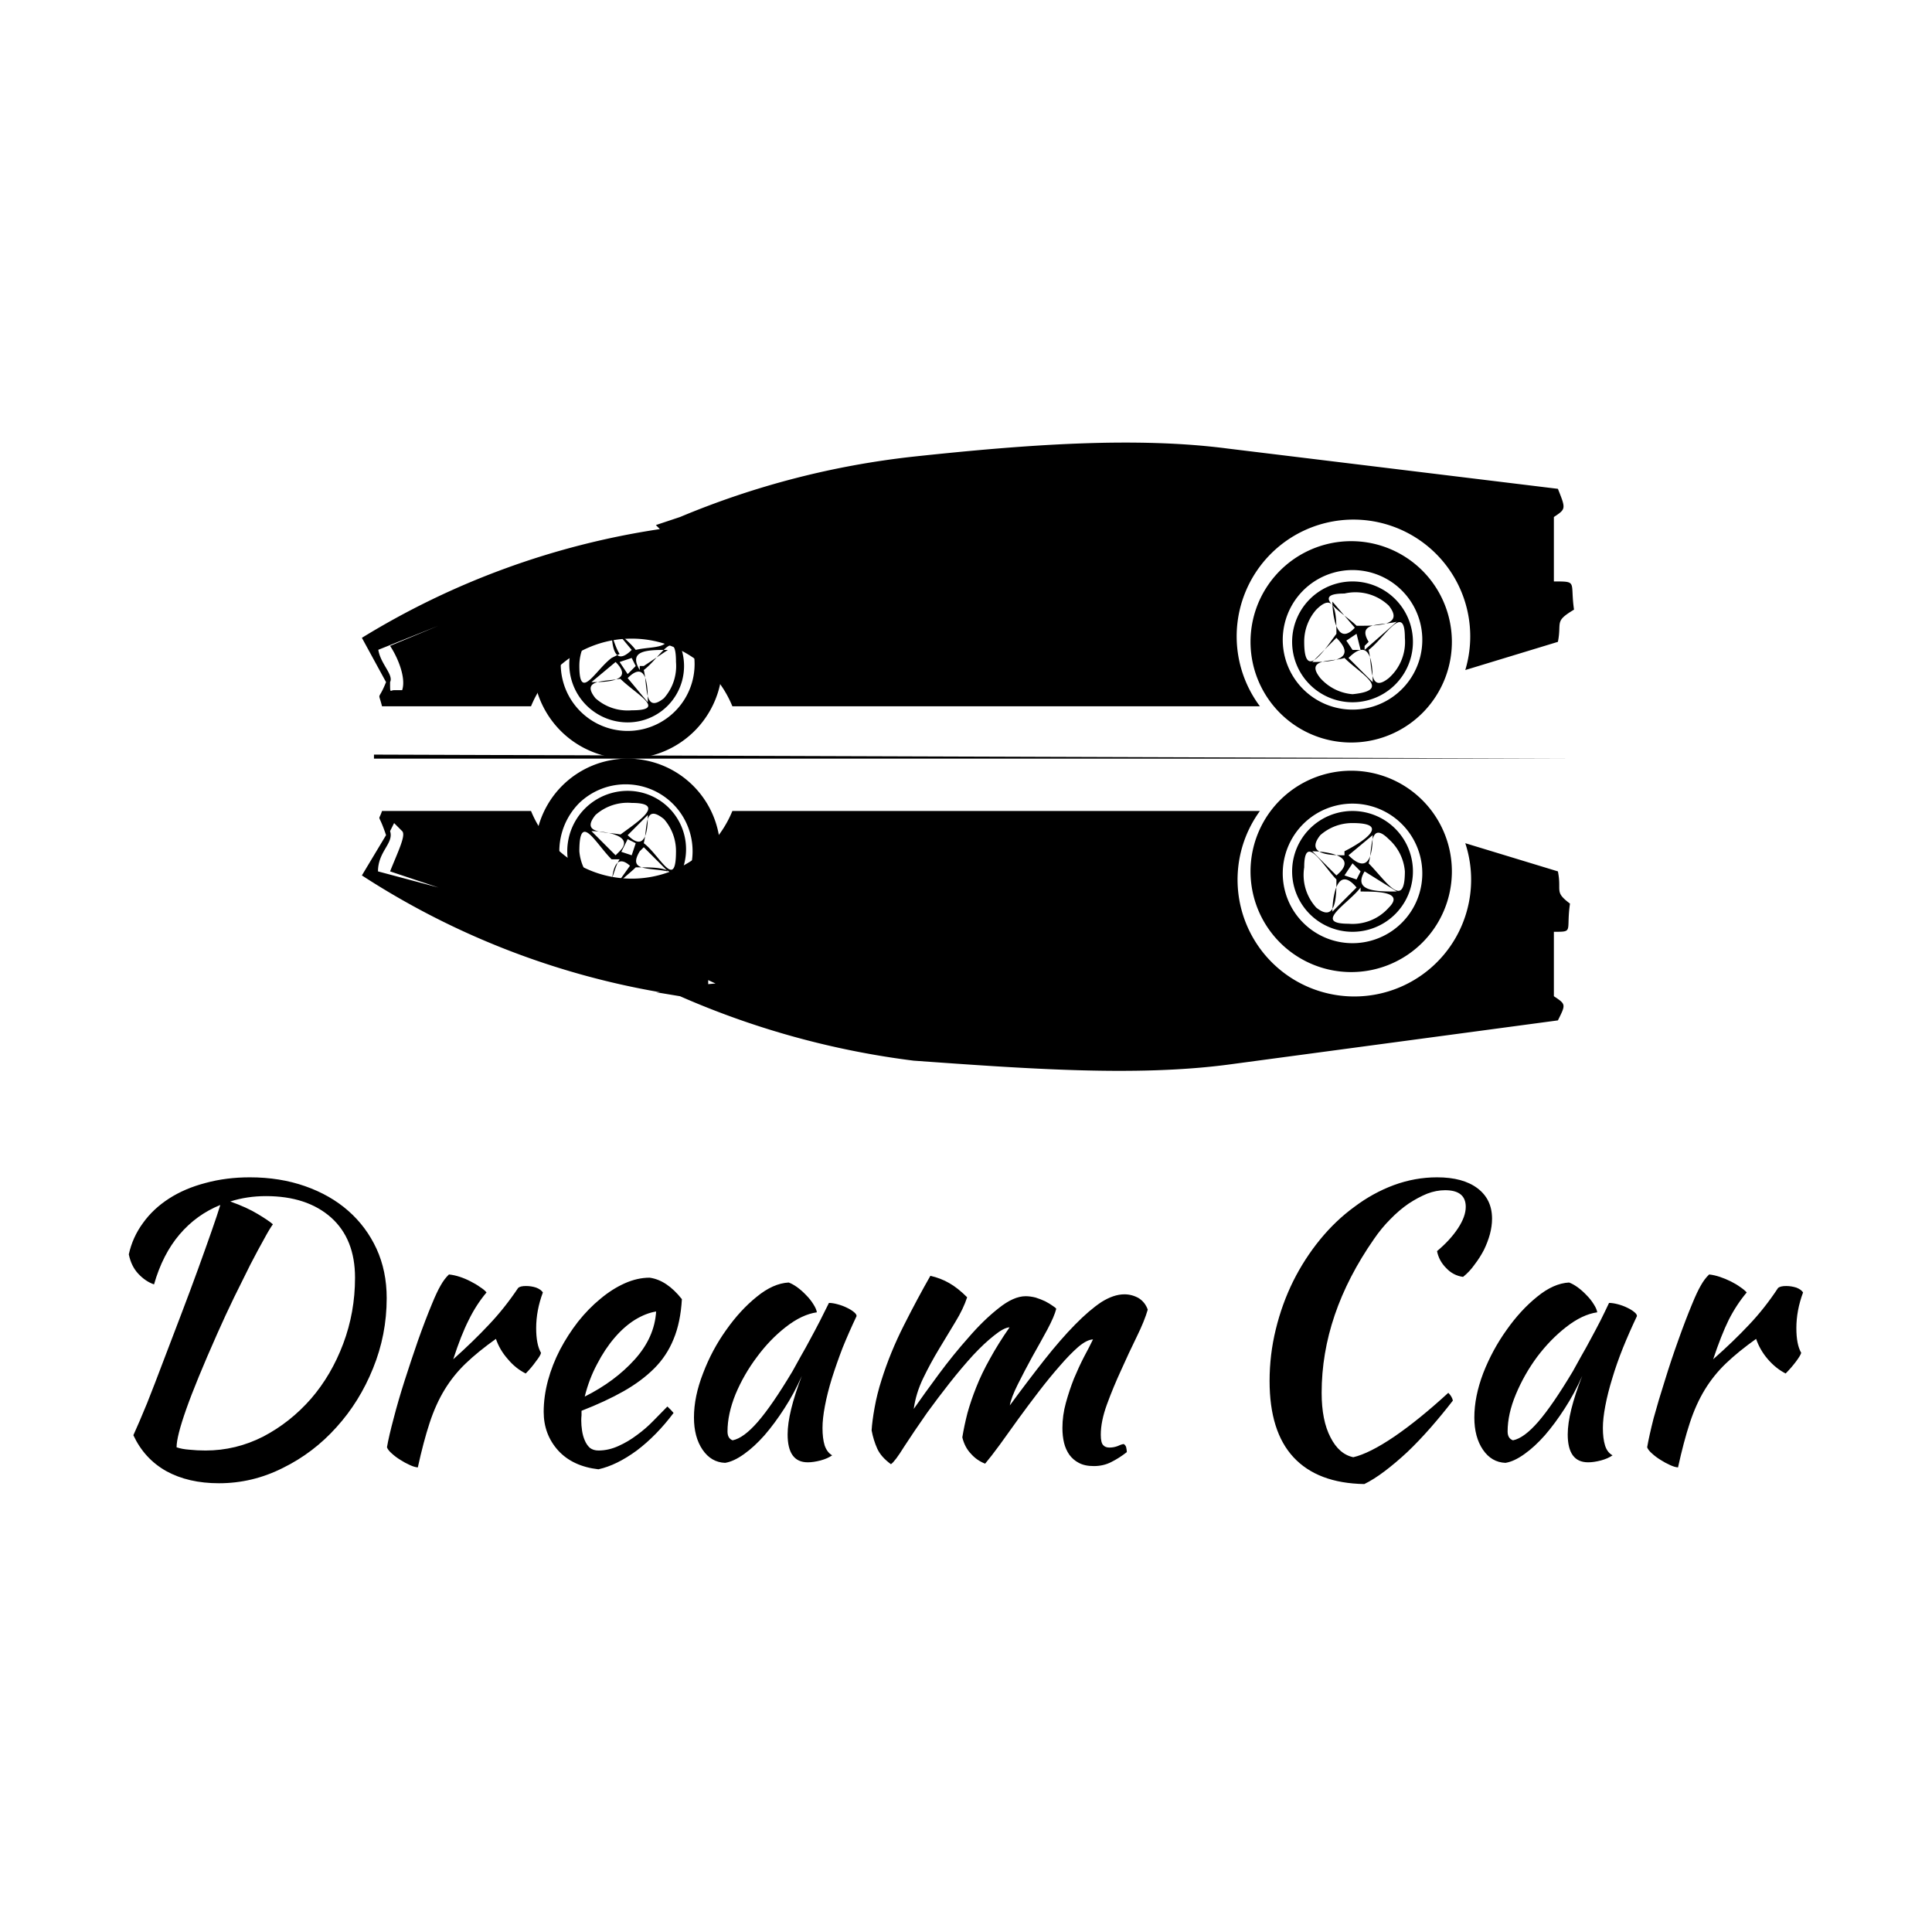 <svg data-v-fde0c5aa="" xmlns="http://www.w3.org/2000/svg" viewBox="0 0 300 300" class="iconAbove"><!----><defs data-v-fde0c5aa=""><!----></defs><rect data-v-fde0c5aa="" fill="transparent" x="0" y="0" width="300px" height="300px" class="logo-background-square"></rect><defs data-v-fde0c5aa=""><!----></defs><g data-v-fde0c5aa="" id="f7cd5a30-90bc-4bed-a949-43ffb0e63647" fill="#000000" transform="matrix(4.167,0,0,4.167,10.917,162.646)"><path d="M2.35 14.45L2.35 14.45L2.35 14.45Q2.56 13.99 2.86 13.26L2.86 13.26L2.86 13.26Q3.15 12.53 3.47 11.68L3.47 11.68L3.47 11.68Q3.79 10.84 4.13 9.95L4.13 9.95L4.13 9.95Q4.47 9.06 4.76 8.26L4.76 8.26L4.76 8.26Q5.05 7.46 5.27 6.83L5.27 6.83L5.27 6.83Q5.49 6.20 5.59 5.87L5.59 5.87L5.59 5.87Q4.70 6.23 4.07 6.97L4.07 6.97L4.07 6.97Q3.44 7.71 3.12 8.83L3.12 8.83L3.12 8.83Q2.80 8.72 2.53 8.43L2.53 8.43L2.53 8.43Q2.27 8.15 2.18 7.71L2.18 7.71L2.18 7.71Q2.32 7.07 2.71 6.54L2.71 6.54L2.71 6.54Q3.09 6.01 3.68 5.63L3.68 5.63L3.68 5.63Q4.27 5.25 5.04 5.05L5.04 5.05L5.04 5.05Q5.81 4.84 6.69 4.84L6.69 4.84L6.69 4.84Q7.81 4.84 8.75 5.17L8.75 5.17L8.75 5.17Q9.69 5.50 10.36 6.09L10.36 6.09L10.36 6.09Q11.03 6.68 11.41 7.50L11.41 7.50L11.41 7.50Q11.79 8.33 11.79 9.34L11.79 9.34L11.79 9.34Q11.79 10.71 11.28 11.96L11.28 11.96L11.28 11.96Q10.78 13.20 9.92 14.15L9.92 14.15L9.92 14.15Q9.06 15.11 7.92 15.67L7.92 15.67L7.92 15.67Q6.79 16.24 5.54 16.24L5.54 16.24L5.54 16.24Q4.40 16.24 3.58 15.79L3.58 15.79L3.58 15.79Q2.76 15.33 2.35 14.45ZM7.29 5.54L7.29 5.54L7.29 5.54Q6.59 5.54 5.96 5.74L5.96 5.74L5.96 5.74Q6.58 5.96 6.99 6.21L6.99 6.21L6.99 6.21Q7.39 6.45 7.55 6.59L7.55 6.59L7.55 6.59Q7.43 6.75 7.22 7.14L7.22 7.14L7.22 7.14Q7 7.53 6.71 8.09L6.71 8.09L6.71 8.09Q6.43 8.65 6.10 9.32L6.10 9.32L6.10 9.32Q5.78 9.98 5.47 10.68L5.47 10.68L5.47 10.68Q4.68 12.46 4.32 13.48L4.32 13.48L4.32 13.48Q3.96 14.50 3.96 14.90L3.96 14.90L3.96 14.90Q4.16 14.97 4.44 14.99L4.44 14.99L4.44 14.99Q4.72 15.02 5.04 15.02L5.04 15.02L5.04 15.02Q6.17 15.02 7.19 14.50L7.19 14.50L7.19 14.50Q8.20 13.97 8.97 13.09L8.97 13.09L8.97 13.09Q9.73 12.21 10.17 11.04L10.17 11.04L10.17 11.04Q10.61 9.87 10.61 8.58L10.61 8.58L10.61 8.58Q10.61 7.14 9.72 6.34L9.72 6.34L9.72 6.34Q8.82 5.54 7.29 5.54ZM11.80 14.90L11.80 14.90L11.80 14.90Q11.87 14.49 12.05 13.82L12.05 13.82L12.05 13.82Q12.22 13.16 12.46 12.41L12.46 12.41L12.46 12.41Q12.70 11.66 12.96 10.91L12.96 10.91L12.96 10.91Q13.23 10.15 13.48 9.55L13.48 9.55L13.48 9.55Q13.66 9.11 13.80 8.87L13.80 8.87L13.80 8.87Q13.94 8.62 14.11 8.46L14.11 8.46L14.11 8.46Q14.31 8.48 14.52 8.55L14.52 8.55L14.52 8.55Q14.73 8.62 14.92 8.72L14.92 8.72L14.92 8.72Q15.12 8.82 15.27 8.93L15.27 8.93L15.27 8.93Q15.43 9.03 15.51 9.13L15.51 9.13L15.51 9.13Q15.13 9.58 14.85 10.15L14.85 10.15L14.85 10.15Q14.56 10.72 14.27 11.62L14.27 11.62L14.27 11.62Q15.02 10.95 15.60 10.33L15.60 10.33L15.60 10.33Q16.18 9.72 16.69 8.96L16.69 8.96L16.69 8.96Q16.77 8.89 16.98 8.89L16.98 8.89L16.98 8.89Q17.18 8.89 17.36 8.95L17.36 8.95L17.36 8.95Q17.54 9.02 17.61 9.13L17.61 9.13L17.61 9.13Q17.36 9.80 17.36 10.46L17.36 10.46L17.36 10.46Q17.36 11.07 17.54 11.38L17.54 11.38L17.54 11.38Q17.53 11.47 17.35 11.70L17.35 11.70L17.35 11.70Q17.18 11.94 16.97 12.15L16.97 12.15L16.97 12.15Q16.59 11.96 16.30 11.61L16.30 11.61L16.30 11.61Q16.00 11.27 15.86 10.86L15.86 10.86L15.86 10.86Q15.20 11.33 14.74 11.77L14.74 11.77L14.74 11.77Q14.28 12.21 13.95 12.75L13.95 12.75L13.95 12.75Q13.62 13.29 13.39 13.99L13.39 13.99L13.39 13.99Q13.16 14.69 12.95 15.65L12.95 15.65L12.95 15.65Q12.82 15.64 12.65 15.56L12.65 15.56L12.65 15.56Q12.47 15.48 12.30 15.37L12.30 15.37L12.30 15.37Q12.12 15.26 11.98 15.13L11.98 15.13L11.98 15.13Q11.84 15.01 11.80 14.90ZM22.79 9.38L22.79 9.38L22.79 9.38Q22.74 10.25 22.48 10.87L22.48 10.87L22.48 10.87Q22.23 11.49 21.76 11.96L21.76 11.96L21.76 11.96Q21.29 12.43 20.62 12.81L20.62 12.81L20.62 12.81Q19.95 13.19 19.05 13.54L19.05 13.54L19.05 13.54Q19.05 13.62 19.05 13.71L19.05 13.71L19.05 13.71Q19.04 13.80 19.04 13.90L19.04 13.90L19.04 13.90Q19.04 14.08 19.07 14.28L19.07 14.28L19.07 14.28Q19.10 14.48 19.17 14.64L19.17 14.64L19.17 14.64Q19.24 14.81 19.36 14.92L19.36 14.92L19.36 14.92Q19.49 15.02 19.68 15.02L19.68 15.02L19.68 15.02Q20.06 15.02 20.43 14.85L20.43 14.85L20.43 14.85Q20.79 14.69 21.12 14.44L21.12 14.44L21.12 14.44Q21.45 14.20 21.73 13.91L21.73 13.91L21.73 13.91Q22.02 13.62 22.25 13.38L22.25 13.38L22.25 13.38Q22.39 13.51 22.48 13.62L22.48 13.62L22.48 13.62Q21.85 14.46 21.11 15.02L21.11 15.02L21.11 15.02Q20.36 15.57 19.68 15.72L19.68 15.72L19.68 15.72Q18.72 15.61 18.18 15.02L18.18 15.02L18.18 15.02Q17.64 14.42 17.64 13.58L17.64 13.58L17.64 13.58Q17.64 13.01 17.80 12.41L17.80 12.41L17.80 12.41Q17.96 11.82 18.25 11.26L18.25 11.26L18.25 11.26Q18.54 10.71 18.92 10.22L18.92 10.22L18.92 10.22Q19.31 9.73 19.75 9.37L19.75 9.37L19.75 9.37Q20.19 9.00 20.66 8.79L20.66 8.79L20.66 8.79Q21.13 8.58 21.59 8.58L21.59 8.58L21.59 8.58Q22.23 8.67 22.79 9.38ZM21.83 9.84L21.83 9.84L21.83 9.84Q21.45 9.90 21.04 10.15L21.04 10.15L21.04 10.15Q20.64 10.40 20.28 10.82L20.28 10.82L20.28 10.82Q19.92 11.24 19.63 11.80L19.63 11.80L19.63 11.80Q19.33 12.36 19.17 13.01L19.17 13.01L19.17 13.01Q20.29 12.45 21.03 11.63L21.03 11.63L21.03 11.63Q21.77 10.81 21.83 9.84ZM28.27 9.52L28.27 9.52L28.27 9.52Q28.41 9.52 28.59 9.57L28.59 9.57L28.59 9.57Q28.78 9.62 28.94 9.70L28.94 9.70L28.94 9.70Q29.09 9.77 29.20 9.86L29.20 9.86L29.20 9.86Q29.30 9.94 29.30 10.01L29.30 10.01L29.30 10.01Q29.02 10.60 28.78 11.19L28.78 11.19L28.78 11.19Q28.55 11.79 28.38 12.33L28.38 12.33L28.38 12.33Q28.21 12.88 28.12 13.36L28.12 13.36L28.12 13.36Q28.03 13.83 28.03 14.18L28.03 14.18L28.03 14.18Q28.03 14.57 28.11 14.83L28.11 14.83L28.11 14.83Q28.20 15.09 28.39 15.20L28.39 15.20L28.39 15.20Q28.22 15.32 27.96 15.39L27.96 15.39L27.96 15.39Q27.69 15.46 27.48 15.46L27.48 15.46L27.48 15.46Q26.73 15.46 26.73 14.42L26.73 14.42L26.73 14.42Q26.73 13.62 27.26 12.24L27.26 12.24L27.26 12.24Q26.98 12.88 26.61 13.45L26.61 13.45L26.61 13.45Q26.25 14.01 25.87 14.45L25.87 14.45L25.87 14.45Q25.49 14.88 25.11 15.15L25.11 15.15L25.11 15.15Q24.72 15.43 24.40 15.48L24.40 15.48L24.40 15.48Q23.88 15.46 23.56 14.99L23.56 14.99L23.56 14.99Q23.24 14.52 23.24 13.79L23.24 13.79L23.24 13.79Q23.24 13.01 23.58 12.14L23.58 12.14L23.58 12.14Q23.91 11.27 24.44 10.53L24.44 10.53L24.44 10.53Q24.96 9.79 25.58 9.29L25.58 9.29L25.58 9.29Q26.19 8.79 26.77 8.76L26.77 8.76L26.77 8.76Q26.91 8.81 27.08 8.93L27.08 8.93L27.08 8.93Q27.26 9.06 27.42 9.23L27.42 9.23L27.42 9.23Q27.58 9.39 27.69 9.57L27.69 9.57L27.69 9.57Q27.80 9.74 27.82 9.87L27.82 9.87L27.82 9.87Q27.26 9.95 26.66 10.42L26.66 10.42L26.66 10.42Q26.07 10.88 25.59 11.53L25.59 11.53L25.59 11.53Q25.10 12.18 24.79 12.92L24.79 12.92L24.79 12.92Q24.49 13.66 24.49 14.31L24.49 14.31L24.49 14.31Q24.49 14.57 24.68 14.64L24.68 14.64L24.68 14.64Q25.09 14.56 25.62 13.95L25.62 13.95L25.62 13.95Q26.15 13.34 26.91 12.07L26.91 12.07L26.91 12.07Q27.05 11.82 27.22 11.51L27.22 11.51L27.22 11.51Q27.40 11.20 27.58 10.86L27.58 10.86L27.58 10.86Q27.76 10.53 27.94 10.18L27.94 10.18L27.94 10.18Q28.11 9.84 28.27 9.52ZM38.11 10.88L38.11 10.88L38.11 10.88Q37.88 10.89 37.56 11.16L37.56 11.16L37.56 11.16Q37.24 11.44 36.87 11.87L36.87 11.87L36.87 11.87Q36.50 12.29 36.10 12.81L36.10 12.81L36.10 12.81Q35.70 13.33 35.33 13.84L35.33 13.84L35.33 13.84Q34.96 14.35 34.64 14.80L34.64 14.80L34.64 14.80Q34.31 15.25 34.09 15.51L34.09 15.51L34.09 15.51Q33.78 15.39 33.56 15.14L33.56 15.14L33.56 15.14Q33.33 14.90 33.24 14.53L33.24 14.53L33.24 14.53Q33.31 14.10 33.43 13.63L33.43 13.63L33.43 13.63Q33.56 13.16 33.76 12.66L33.76 12.66L33.76 12.66Q33.96 12.15 34.27 11.60L34.27 11.60L34.27 11.60Q34.57 11.05 35 10.43L35 10.43L35 10.43Q34.79 10.44 34.43 10.73L34.43 10.73L34.43 10.73Q34.06 11.02 33.64 11.47L33.64 11.47L33.64 11.47Q33.22 11.93 32.77 12.50L32.77 12.50L32.77 12.50Q32.33 13.06 31.93 13.61L31.93 13.61L31.93 13.61Q31.42 14.34 31.07 14.88L31.07 14.88L31.07 14.88Q30.73 15.43 30.58 15.53L30.58 15.53L30.58 15.53Q30.21 15.26 30.07 14.95L30.07 14.95L30.07 14.95Q29.93 14.64 29.86 14.27L29.86 14.27L29.86 14.27Q29.88 13.93 29.97 13.43L29.97 13.43L29.97 13.43Q30.06 12.92 30.23 12.39L30.23 12.39L30.23 12.39Q30.55 11.37 31.06 10.36L31.06 10.36L31.06 10.36Q31.57 9.35 32.05 8.51L32.05 8.51L32.05 8.51Q32.44 8.60 32.75 8.78L32.75 8.78L32.75 8.78Q33.07 8.96 33.42 9.31L33.42 9.31L33.42 9.31Q33.28 9.74 32.98 10.23L32.98 10.23L32.98 10.23Q32.69 10.71 32.37 11.24L32.37 11.24L32.37 11.24Q32.05 11.77 31.78 12.33L31.78 12.33L31.78 12.33Q31.51 12.89 31.43 13.47L31.43 13.47L31.43 13.47Q31.82 12.91 32.36 12.18L32.36 12.18L32.36 12.18Q32.90 11.45 33.47 10.81L33.47 10.81L33.47 10.81Q34.03 10.16 34.59 9.72L34.59 9.72L34.59 9.72Q35.15 9.27 35.60 9.27L35.60 9.27L35.60 9.27Q35.77 9.27 35.97 9.32L35.97 9.32L35.97 9.32Q36.16 9.38 36.33 9.46L36.33 9.46L36.33 9.46Q36.50 9.55 36.61 9.63L36.61 9.63L36.61 9.63Q36.72 9.70 36.74 9.74L36.74 9.74L36.74 9.74Q36.67 10.02 36.41 10.51L36.41 10.51L36.41 10.51Q36.15 10.99 35.85 11.52L35.85 11.52L35.85 11.52Q35.56 12.05 35.31 12.55L35.31 12.55L35.31 12.55Q35.06 13.05 35.01 13.34L35.01 13.34L35.01 13.34Q35.70 12.40 36.30 11.64L36.30 11.64L36.30 11.64Q36.90 10.88 37.44 10.33L37.44 10.33L37.44 10.33Q37.97 9.79 38.42 9.49L38.42 9.49L38.42 9.49Q38.88 9.20 39.28 9.20L39.28 9.20L39.28 9.20Q39.56 9.20 39.81 9.34L39.81 9.34L39.81 9.34Q40.05 9.49 40.15 9.77L40.15 9.77L40.15 9.77Q40.03 10.19 39.74 10.78L39.74 10.78L39.74 10.78Q39.45 11.37 39.16 12.02L39.16 12.02L39.16 12.02Q38.86 12.67 38.63 13.30L38.63 13.30L38.63 13.30Q38.40 13.93 38.40 14.43L38.40 14.43L38.40 14.43Q38.40 14.73 38.49 14.82L38.49 14.82L38.49 14.82Q38.57 14.91 38.72 14.91L38.72 14.91L38.72 14.91Q38.89 14.91 39.04 14.85L39.04 14.85L39.04 14.85Q39.19 14.78 39.26 14.78L39.26 14.78L39.26 14.78Q39.34 14.84 39.35 14.92L39.35 14.92L39.35 14.92Q39.37 15.01 39.37 15.08L39.37 15.08L39.37 15.08Q39.09 15.30 38.79 15.45L38.79 15.45L38.79 15.45Q38.50 15.60 38.14 15.60L38.14 15.60L38.14 15.60Q37.80 15.60 37.58 15.48L37.58 15.48L37.58 15.48Q37.37 15.37 37.23 15.18L37.23 15.18L37.23 15.18Q37.09 14.98 37.03 14.73L37.03 14.73L37.03 14.73Q36.97 14.48 36.97 14.18L36.97 14.18L36.97 14.18Q36.97 13.71 37.10 13.24L37.10 13.24L37.10 13.24Q37.23 12.77 37.40 12.34L37.40 12.34L37.40 12.34Q37.58 11.91 37.77 11.54L37.77 11.54L37.77 11.54Q37.97 11.17 38.11 10.88ZM44.69 12.43L44.69 12.43L44.69 12.43Q44.69 11.45 44.92 10.51L44.92 10.51L44.92 10.51Q45.15 9.56 45.57 8.71L45.57 8.71L45.57 8.71Q45.99 7.87 46.57 7.16L46.57 7.16L46.57 7.16Q47.15 6.45 47.85 5.94L47.85 5.94L47.85 5.94Q48.54 5.42 49.32 5.13L49.32 5.13L49.32 5.13Q50.11 4.84 50.93 4.84L50.93 4.84L50.93 4.84Q51.90 4.84 52.44 5.25L52.44 5.25L52.44 5.25Q52.98 5.66 52.98 6.38L52.98 6.38L52.98 6.38Q52.98 6.66 52.90 6.96L52.90 6.96L52.90 6.96Q52.82 7.25 52.68 7.54L52.68 7.54L52.68 7.54Q52.53 7.83 52.33 8.09L52.33 8.09L52.33 8.09Q52.14 8.36 51.90 8.55L51.90 8.55L51.90 8.55Q51.53 8.50 51.27 8.22L51.27 8.22L51.27 8.22Q51.00 7.95 50.93 7.59L50.93 7.59L50.93 7.59Q51.42 7.18 51.71 6.74L51.71 6.74L51.71 6.74Q52.00 6.30 52.00 5.94L52.00 5.94L52.00 5.94Q52.00 5.32 51.23 5.32L51.23 5.32L51.23 5.32Q50.90 5.32 50.56 5.45L50.56 5.45L50.56 5.45Q50.22 5.59 49.87 5.82L49.87 5.82L49.87 5.82Q49.52 6.06 49.19 6.40L49.19 6.40L49.19 6.40Q48.86 6.73 48.58 7.14L48.58 7.14L48.58 7.14Q46.63 9.94 46.63 12.87L46.63 12.87L46.63 12.87Q46.63 13.90 46.96 14.53L46.96 14.53L46.96 14.53Q47.28 15.16 47.81 15.27L47.81 15.27L47.81 15.27Q48.41 15.13 49.34 14.50L49.34 14.50L49.34 14.50Q50.26 13.87 51.35 12.87L51.35 12.87L51.35 12.87Q51.49 13.01 51.52 13.16L51.52 13.16L51.52 13.16Q51.11 13.69 50.68 14.18L50.68 14.18L50.68 14.18Q50.25 14.67 49.82 15.08L49.82 15.08L49.82 15.08Q49.39 15.48 48.98 15.79L48.98 15.79L48.98 15.79Q48.57 16.10 48.22 16.27L48.22 16.27L48.22 16.27Q46.48 16.24 45.58 15.27L45.58 15.27L45.58 15.27Q44.69 14.31 44.69 12.43ZM57.34 9.52L57.34 9.52L57.34 9.52Q57.48 9.52 57.67 9.57L57.67 9.57L57.67 9.57Q57.86 9.62 58.02 9.70L58.02 9.70L58.02 9.70Q58.17 9.77 58.28 9.86L58.28 9.86L58.28 9.86Q58.38 9.94 58.38 10.01L58.38 10.01L58.38 10.01Q58.10 10.60 57.86 11.19L57.86 11.19L57.86 11.19Q57.62 11.79 57.46 12.33L57.46 12.33L57.46 12.33Q57.29 12.88 57.20 13.36L57.20 13.36L57.20 13.36Q57.11 13.83 57.11 14.18L57.11 14.18L57.11 14.18Q57.11 14.57 57.19 14.83L57.19 14.83L57.19 14.83Q57.27 15.09 57.47 15.20L57.47 15.20L57.47 15.20Q57.30 15.32 57.04 15.39L57.04 15.39L57.04 15.39Q56.77 15.46 56.56 15.46L56.56 15.46L56.56 15.46Q55.80 15.46 55.80 14.42L55.80 14.42L55.80 14.42Q55.80 13.62 56.34 12.24L56.34 12.24L56.34 12.24Q56.06 12.88 55.69 13.45L55.69 13.45L55.69 13.45Q55.33 14.01 54.95 14.45L54.95 14.45L54.95 14.45Q54.57 14.88 54.19 15.15L54.19 15.15L54.19 15.15Q53.80 15.43 53.48 15.48L53.48 15.48L53.48 15.48Q52.96 15.46 52.64 14.99L52.64 14.99L52.64 14.99Q52.32 14.52 52.32 13.79L52.32 13.79L52.32 13.79Q52.32 13.01 52.65 12.14L52.65 12.14L52.65 12.14Q52.99 11.27 53.52 10.53L53.52 10.53L53.52 10.53Q54.04 9.79 54.66 9.29L54.66 9.29L54.66 9.29Q55.27 8.79 55.85 8.76L55.85 8.76L55.85 8.76Q55.99 8.81 56.16 8.93L56.16 8.93L56.16 8.93Q56.34 9.06 56.50 9.23L56.50 9.23L56.50 9.23Q56.66 9.39 56.77 9.57L56.77 9.57L56.77 9.57Q56.88 9.74 56.90 9.87L56.90 9.87L56.90 9.87Q56.34 9.95 55.74 10.42L55.74 10.42L55.74 10.42Q55.15 10.88 54.66 11.53L54.66 11.53L54.66 11.53Q54.18 12.18 53.87 12.92L53.87 12.92L53.87 12.92Q53.56 13.66 53.56 14.31L53.56 14.31L53.56 14.31Q53.56 14.57 53.76 14.64L53.76 14.64L53.76 14.64Q54.17 14.56 54.70 13.95L54.70 13.95L54.70 13.95Q55.23 13.34 55.99 12.07L55.99 12.07L55.99 12.07Q56.13 11.82 56.30 11.51L56.30 11.51L56.30 11.51Q56.48 11.20 56.66 10.86L56.66 10.86L56.66 10.86Q56.84 10.53 57.02 10.18L57.02 10.18L57.02 10.18Q57.19 9.84 57.34 9.52ZM58.76 14.90L58.76 14.90L58.76 14.90Q58.83 14.49 59.00 13.82L59.00 13.82L59.00 13.82Q59.18 13.16 59.42 12.41L59.42 12.41L59.42 12.41Q59.65 11.66 59.92 10.91L59.92 10.91L59.92 10.91Q60.19 10.15 60.44 9.55L60.44 9.55L60.44 9.55Q60.62 9.11 60.76 8.87L60.76 8.87L60.76 8.87Q60.90 8.62 61.07 8.46L61.07 8.46L61.07 8.46Q61.26 8.48 61.47 8.55L61.47 8.55L61.47 8.55Q61.68 8.62 61.88 8.72L61.88 8.72L61.88 8.72Q62.08 8.82 62.23 8.93L62.23 8.93L62.23 8.93Q62.38 9.03 62.47 9.13L62.47 9.13L62.47 9.13Q62.09 9.58 61.80 10.15L61.80 10.15L61.80 10.15Q61.52 10.72 61.22 11.62L61.22 11.62L61.22 11.62Q61.98 10.95 62.56 10.33L62.56 10.33L62.56 10.33Q63.14 9.72 63.64 8.96L63.64 8.96L63.64 8.96Q63.73 8.89 63.94 8.89L63.94 8.89L63.94 8.89Q64.13 8.89 64.32 8.95L64.32 8.95L64.32 8.95Q64.50 9.02 64.57 9.13L64.57 9.13L64.57 9.13Q64.32 9.80 64.32 10.46L64.32 10.46L64.32 10.46Q64.32 11.07 64.50 11.38L64.50 11.38L64.50 11.38Q64.48 11.47 64.31 11.70L64.31 11.70L64.31 11.70Q64.13 11.94 63.92 12.15L63.92 12.15L63.92 12.15Q63.55 11.96 63.25 11.61L63.25 11.61L63.25 11.61Q62.96 11.27 62.82 10.86L62.82 10.86L62.82 10.86Q62.16 11.33 61.70 11.77L61.70 11.77L61.70 11.77Q61.24 12.21 60.91 12.75L60.91 12.75L60.91 12.75Q60.58 13.29 60.35 13.99L60.35 13.99L60.35 13.99Q60.12 14.69 59.91 15.65L59.91 15.65L59.91 15.65Q59.78 15.64 59.61 15.56L59.61 15.56L59.61 15.56Q59.43 15.48 59.26 15.37L59.26 15.37L59.26 15.37Q59.08 15.26 58.94 15.13L58.94 15.13L58.94 15.13Q58.80 15.01 58.76 14.90Z"></path></g><defs data-v-fde0c5aa=""><!----></defs><g data-v-fde0c5aa="" id="59605835-de66-40f8-9f70-3a720abb98db" stroke="none" fill="#000000" transform="matrix(625.308,0,0,625.308,46.189,13.374)"><defs><style>.fil0,.fil1{fill:#000}.fil1{fill-rule:nonzero}</style></defs><path class="fil0" d="M.262.113A.025.025 0 0 1 .28.155.025.025 0 1 1 .262.113zm.012.012A.017.017 0 1 0 .25.15.017.017 0 0 0 .274.125z"></path><path class="fil1" d="M.262.123a.015.015 0 1 1 0 .03.015.015 0 0 1 0-.03zM.258.136c0-.004 0-.011-.005-.006A.012.012 0 0 0 .25.138c0 .01.005.002.008-.002zM.264.134c.004 0 .011 0 .007-.005A.012.012 0 0 0 .26.126c-.009 0 0 .005.003.008zM.266.14c.001.004 0 .011.005.007a.012.012 0 0 0 .004-.01c0-.009-.005 0-.009.003zM.26.142C.257.143.25.142.254.147a.012.012 0 0 0 .008.004C.272.15.264.146.26.142zM.258.137L.252.143c.003 0 .012 0 .006-.006zm.002 0L.262.14.264.14.263.136.26.138zM.263.135L.257.128c0 .003.001.012.006.006zm.002.004V.14L.273.133c-.004.001-.01 0-.007.005zM.261.142l.006.006c0-.003 0-.012-.006-.006z"></path><path class="fil0" d="M.089.109L.095.107A.209.209 0 0 1 .153.092C.181.089.208.087.231.09L.313.1C.315.105.315.105.312.107v.016c.006 0 .004 0 .005.007C.312.133.314.133.313.138L.29.145a.029.029 0 1 0-.051.009H.108a.027.027 0 0 0-.05 0H.021C.02.15.02.153.022.148L.016.137A.197.197 0 0 1 .09.11zM.31.108v.016c-.002.002 0 .001-.004 0L.307.11.31.108zm-.293.03L.02.139C.02.143.024.146.023.148c0 .003 0 .002.001.002L.026.15C.027.147.025.142.023.139L.035.134.02.14.017.138zM.109.119C.139.116.16.116.2.108l.022.004C.212.13.209.14.192.142l-.08.004L.18.14C.206.139.217.124.2.113A.498.498 0 0 1 .11.12zM.102.109A.248.248 0 0 1 .153.096a.593.593 0 0 1 .06-.003L.233.1.184.105A.272.272 0 0 1 .102.11z"></path><path class="fil0" d="M.082.12a.023.023 0 1 1 0 .047.023.023 0 0 1 0-.047zm.012.012A.016.016 0 1 0 .07.155.016.016 0 0 0 .094.132z"></path><path class="fil1" d="M.082.13a.014.014 0 1 1 0 .028.014.014 0 0 1 0-.029zM.08.141C.078.138.078.132.074.135A.012.012 0 0 0 .07.144c0 .009.004.001.008-.002zM.084.14C.088.139.094.14.091.135A.012.012 0 0 0 .082.132C.073.132.081.136.084.14zm.002.005c.001.004 0 .011.005.007A.012.012 0 0 0 .094.143C.094.134.09.142.086.145zM.081.147C.077.148.07.147.074.152a.012.012 0 0 0 .009.003C.092.155.084.151.08.147zM.079.143L.073.148c.003 0 .011 0 .006-.005zm.001 0l.002.003.002-.002L.083.142.08.143zM.083.14L.078.134c0 .003 0 .011.005.006zm.002.004h.001L.092.14c-.005 0-.01 0-.007.005zM.082.147l.005.006c0-.003 0-.011-.005-.006z"></path><path class="fil0" d="M.262.22A.025.025 0 0 0 .28.178.025.025 0 1 0 .262.22zM.274.208A.017.017 0 1 1 .25.183a.017.017 0 0 1 .024.025z"></path><path class="fil1" d="M.262.21a.015.015 0 1 0 0-.03.015.015 0 0 0 0 .03zM.258.197c0 .004 0 .011-.005.007A.012.012 0 0 1 .25.194c0-.009.005 0 .008.003zM.264.2C.268.2.275.2.271.204a.012.012 0 0 1-.01.004c-.009 0 0-.005.003-.009zM.266.193C.267.19.266.182.271.187a.012.012 0 0 1 .004.008C.275.205.27.197.266.193zM.26.191C.257.191.25.191.254.186A.012.012 0 0 1 .262.183C.272.183.264.188.26.19zM.258.196L.252.19c.003 0 .012.001.006.006zm.002 0L.262.193l.002.002-.001.002L.26.196zm.003.003L.257.205c0-.003.001-.012.006-.006zM.265.195L.273.2C.268.2.262.2.265.195zM.261.191L.267.186c0 .002 0 .011-.006.005z"></path><path class="fil0" d="M.089.225l.006.001a.209.209 0 0 0 .058.016c.028.002.055.004.078.001L.313.232C.315.228.315.228.312.226V.21C.317.21.315.21.316.203.312.2.314.2.313.195L.29.188A.029.029 0 1 1 .239.18H.108a.027.027 0 0 1-.05 0H.021C.02.183.02.18.022.186l-.006.01A.197.197 0 0 0 .09.225zm.221 0V.21C.308.208.31.208.306.209l.001.014.003.003zM.017.196L.02.195C.02.19.024.188.023.185L.024.183l.002.002C.027.186.025.19.023.195l.012.004L.02.195H.017zm.092.02C.139.217.16.216.2.224L.222.222C.212.204.209.194.192.19L.112.188.18.195C.206.195.217.21.2.22A.498.498 0 0 0 .11.214zM.102.222c.017.008.04.014.051.016a.593.593 0 0 0 .06.002l.02-.007L.184.228A.272.272 0 0 0 .102.223z"></path><path class="fil0" d="M.082.213a.023.023 0 1 0 0-.046.023.023 0 0 0 0 .046zM.094.202A.016.016 0 1 1 .07.178a.016.016 0 0 1 .023.024z"></path><path class="fil1" d="M.082.204a.014.014 0 1 0 0-.029.014.014 0 0 0 0 .03zM.08.192C.078.195.078.202.074.198A.012.012 0 0 1 .07.19c0-.01.004-.002.008.002zm.005.002c.004 0 .01 0 .007.004a.012.012 0 0 1-.009.004C.073.202.081.197.084.194zM.086.188c.001-.004 0-.01.005-.006A.012.012 0 0 1 .094.19C.094.2.09.191.086.188zM.081.186C.077.185.07.186.074.181A.012.012 0 0 1 .083.178C.092.178.084.183.08.186zM.079.191L.073.185C.076.185.084.186.08.19zm.001 0L.082.187l.002.001-.001.003L.08.19zm.003.002L.078.2c0-.002 0-.011.005-.006zM.085.19L.086.189l.006.006C.087.194.082.195.085.19zM.082.186L.087.181c0 .002 0 .01-.005.005zM.317.167H.019V.166z"></path></g><!----></svg>